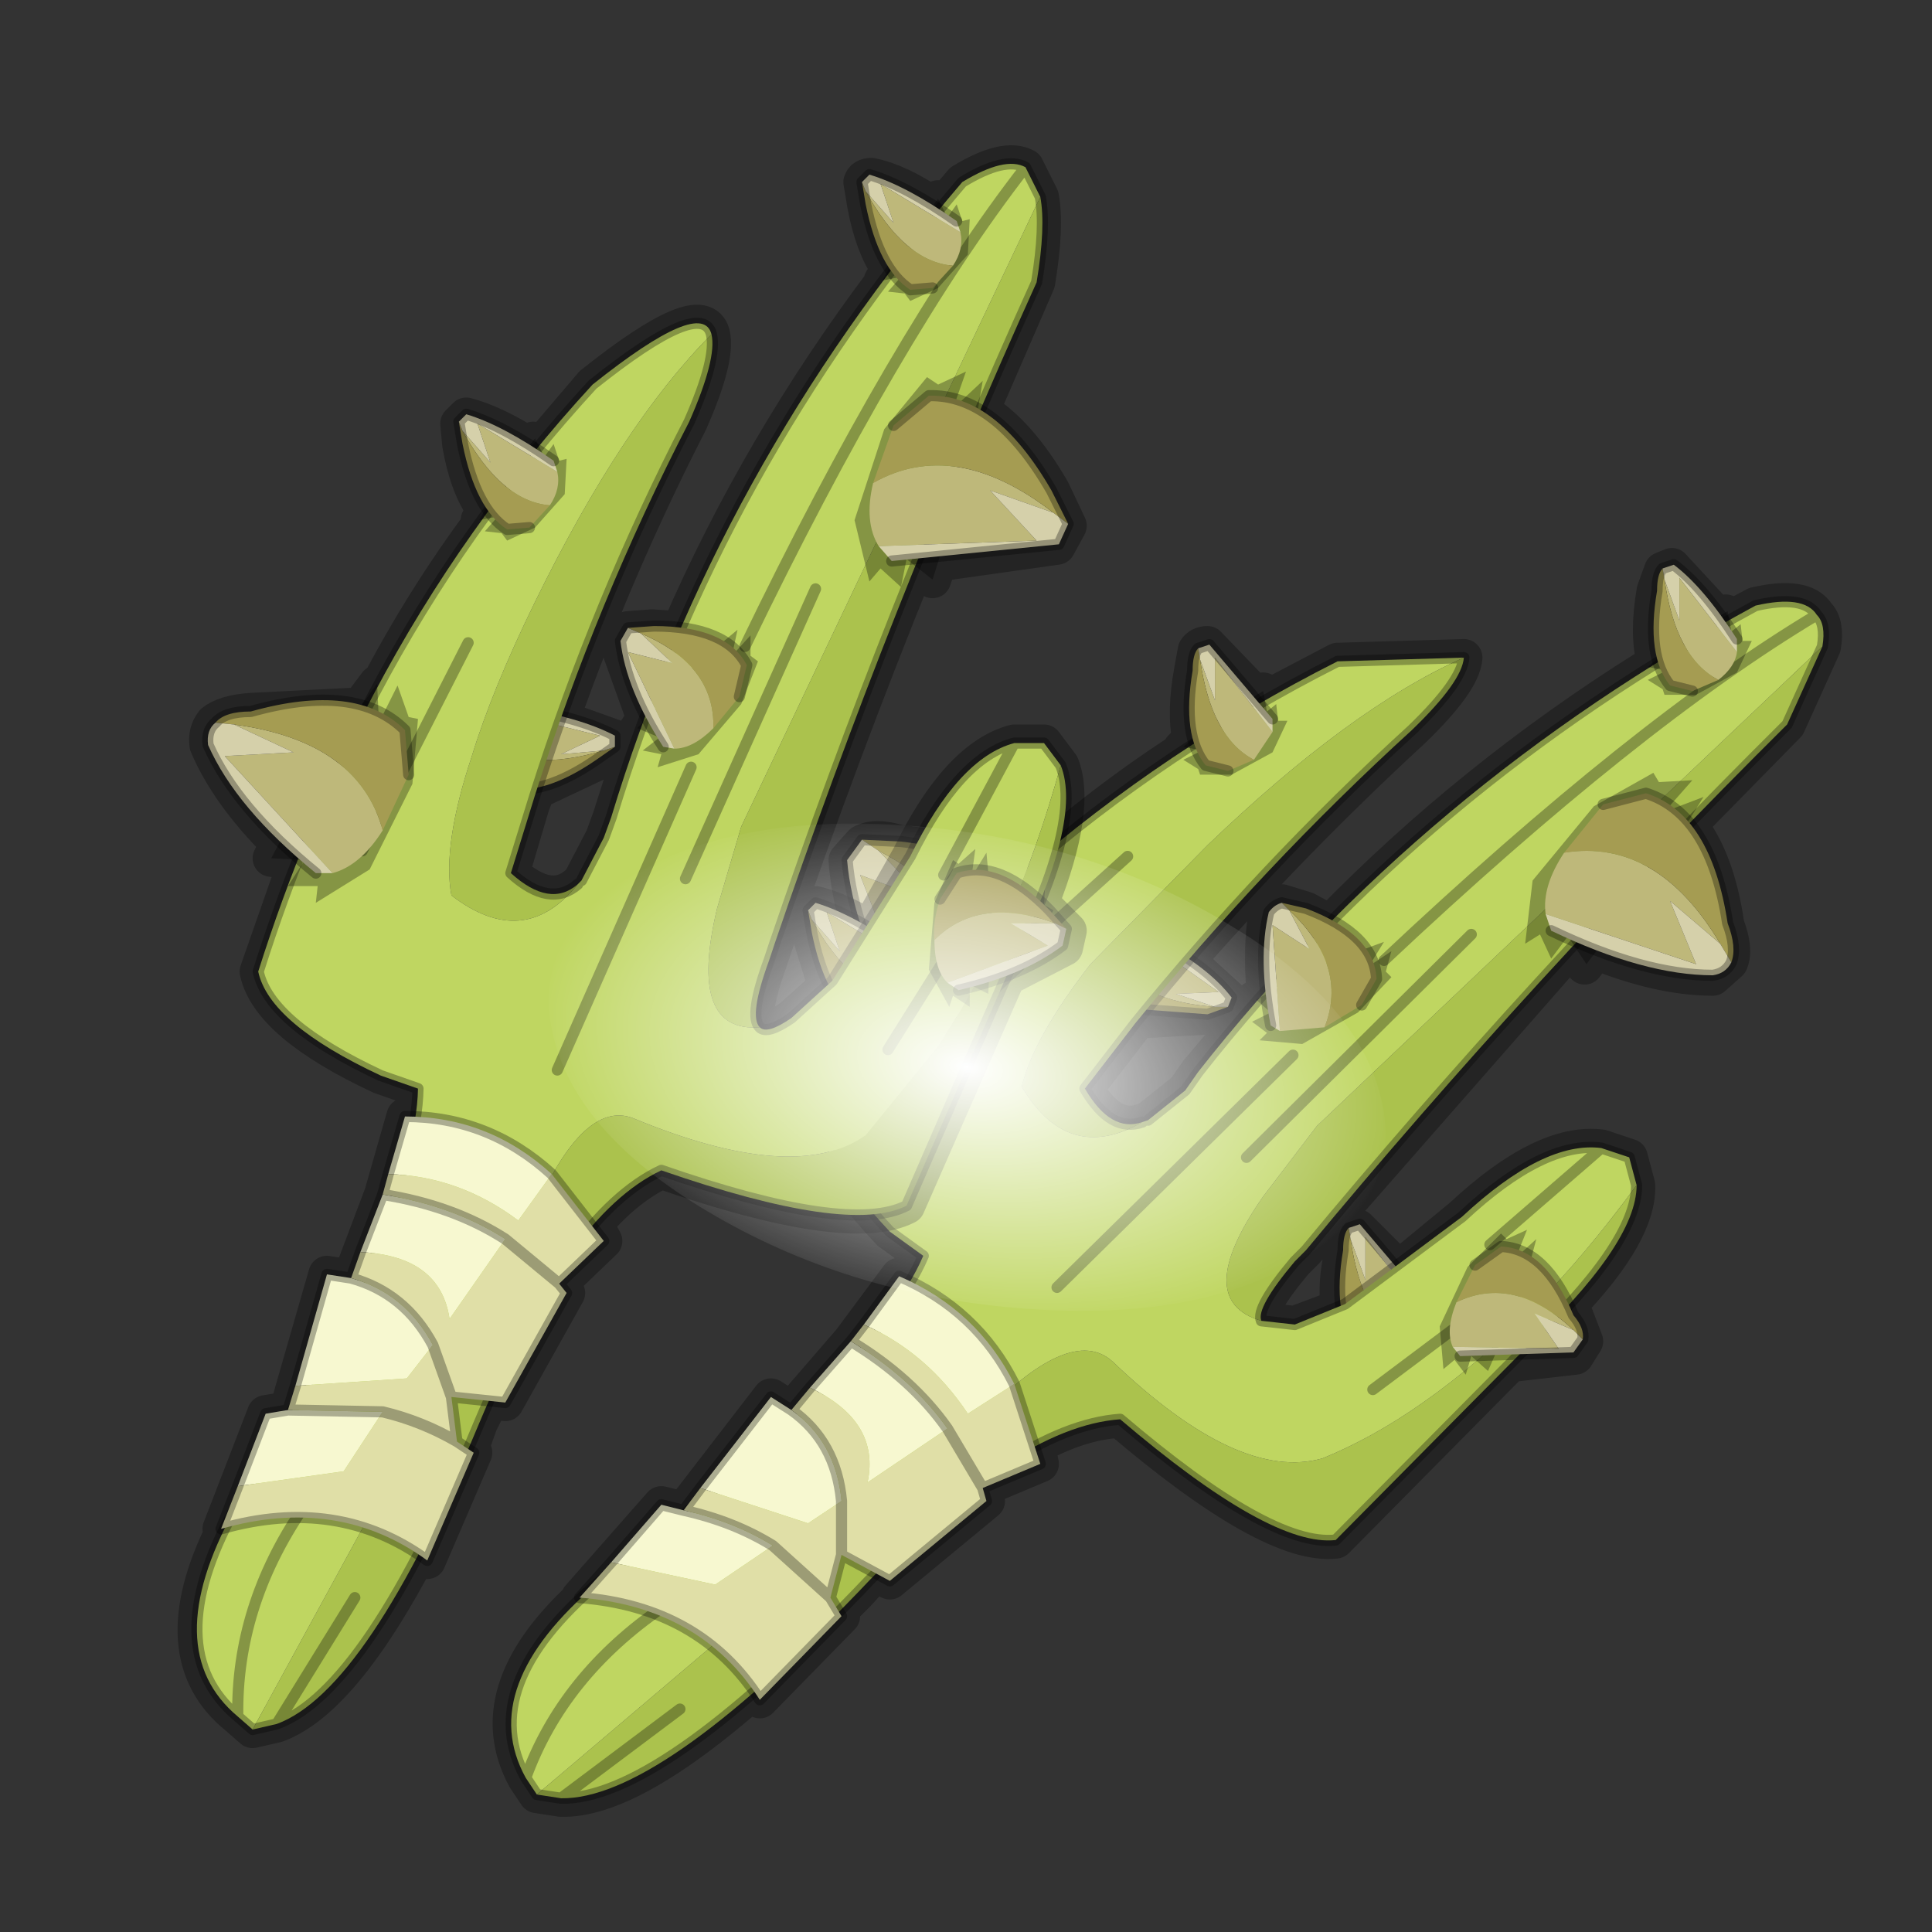 <?xml version="1.0" encoding="UTF-8" standalone="no"?>
<svg xmlns:xlink="http://www.w3.org/1999/xlink" height="520.0px" width="520.0px" xmlns="http://www.w3.org/2000/svg">
  <rect width="100%" height="100%" fill="#333333" stroke="none"/>
  <g transform="matrix(10.0, 0.0, 0.0, 10.0, 0.0, 0.0)">
    <use height="52.0" transform="matrix(1.0, 0.0, 0.0, 1.0, 0.0, 0.0)" width="52.0" xlink:href="#shape0"/>
    <use height="136.85" transform="matrix(0.15, 0.038, -0.036, 0.085, 17.372, 20.092)" width="148.25" xlink:href="#sprite0"/>
  </g>
  <defs>
    <g id="shape0" transform="matrix(1.0, 0.0, 0.0, 1.0, 0.0, 0.0)">
      <path d="M52.0 0.0 L52.0 52.0 0.0 52.0 0.0 0.0 52.0 0.0" fill="#795fa9" fill-opacity="0.0" fill-rule="evenodd" stroke="none"/>
      <path d="M44.75 15.35 L44.55 15.9 Q44.35 17.05 44.55 17.8 L44.3 18.0 Q39.6 20.95 35.8 24.85 L35.15 24.5 34.5 24.3 34.1 24.6 Q33.95 25.5 34.05 26.7 L33.95 26.85 33.75 26.9 33.85 26.95 32.25 28.85 31.9 29.35 30.9 30.15 30.75 30.2 Q29.9 30.5 29.2 29.3 L30.4 27.75 30.55 27.55 30.65 27.45 32.45 27.35 33.0 27.15 33.1 26.9 31.95 25.85 Q34.8 22.6 38.0 19.65 39.35 18.35 39.4 17.7 L36.0 17.8 34.0 18.85 34.0 18.6 33.8 18.7 32.5 17.35 Q32.3 17.35 32.2 17.5 L32.1 18.05 Q31.9 19.15 32.05 19.9 L31.8 20.15 31.9 20.15 Q29.65 21.6 27.65 23.4 L27.65 23.2 27.0 23.65 Q26.1 22.9 24.2 22.7 23.55 22.5 23.2 22.7 L22.8 23.15 Q22.9 24.6 23.65 26.3 L23.3 26.6 24.0 26.95 21.9 29.35 Q21.7 30.75 23.95 33.15 L24.85 33.8 24.45 34.5 24.2 34.35 22.9 36.1 21.3 37.95 20.75 37.6 18.4 40.65 17.8 40.5 15.6 43.0 15.65 43.0 Q12.9 45.55 14.15 47.85 L14.45 48.3 15.1 48.4 Q16.95 48.45 20.3 45.5 L20.45 45.75 22.65 43.5 22.6 43.35 23.1 42.85 23.55 42.35 23.95 42.55 26.55 40.4 26.45 40.05 28.0 39.4 27.9 38.9 Q29.1 38.25 30.15 38.2 34.2 41.65 35.95 41.45 L40.65 36.7 42.4 36.5 42.65 36.1 42.4 35.45 42.25 35.1 Q44.1 33.15 44.05 31.9 L43.85 31.15 43.1 30.9 Q41.55 30.7 39.35 32.75 L37.65 34.15 36.55 33.05 36.3 33.1 Q36.15 33.3 36.15 33.7 35.95 34.55 36.05 35.2 L34.85 35.65 33.95 35.55 Q33.8 35.2 34.85 33.95 L35.15 33.65 42.3 25.5 42.65 26.0 42.95 25.6 Q44.7 26.3 46.1 26.3 L46.55 25.9 Q46.7 25.55 46.45 24.9 46.2 23.15 45.45 22.2 L48.1 19.5 49.05 17.4 Q49.15 16.8 48.9 16.55 48.55 16.0 47.25 16.3 L46.5 16.7 46.45 16.5 46.25 16.6 45.0 15.25 44.75 15.35 Z" fill="none" stroke="#000000" stroke-linecap="round" stroke-linejoin="round" stroke-opacity="0.302" stroke-width="1.0"/>
      <path d="M31.25 25.4 L31.5 25.05 30.95 25.05 30.95 24.85 30.15 25.3 29.6 26.4 29.6 27.25 29.85 27.3 30.1 27.65 30.3 27.2 30.45 27.7 31.15 26.75 31.8 25.45 31.25 25.4" fill="#000000" fill-opacity="0.302" fill-rule="evenodd" stroke="none"/>
      <path d="M32.7 27.1 L31.65 26.75 32.8 26.7 30.75 25.25 Q30.3 25.35 30.0 25.8 30.65 26.95 32.7 27.1" fill="#beb87a" fill-rule="evenodd" stroke="none"/>
      <path d="M32.7 27.1 Q30.65 26.95 30.0 25.8 L29.7 26.55 29.85 27.1 32.5 27.3 33.05 27.1 32.7 27.1" fill="#a59c52" fill-rule="evenodd" stroke="none"/>
      <path d="M30.75 25.25 L32.8 26.7 31.65 26.75 32.7 27.1 33.05 27.1 33.15 26.85 Q32.5 26.0 31.05 25.25 L30.75 25.25" fill="#d5d0aa" fill-rule="evenodd" stroke="none"/>
      <path d="M31.05 25.25 Q32.5 26.0 33.15 26.85 L33.05 27.1 32.5 27.3 29.85 27.1 29.7 26.55" fill="none" stroke="#000000" stroke-linecap="round" stroke-linejoin="round" stroke-opacity="0.302" stroke-width="0.3"/>
      <path d="M38.15 34.75 L38.4 34.55 38.45 35.0 38.7 35.0 38.3 35.85 37.2 36.45 36.35 36.45 36.3 36.3 35.9 36.05 36.4 35.8 35.9 35.7 36.75 34.95 38.05 34.2 38.15 34.75" fill="#000000" fill-opacity="0.302" fill-rule="evenodd" stroke="none"/>
      <path d="M36.35 33.35 L36.75 34.45 36.75 33.3 38.3 35.3 37.8 36.05 Q36.65 35.45 36.35 33.35" fill="#beb87a" fill-rule="evenodd" stroke="none"/>
      <path d="M36.35 33.35 Q36.65 35.45 37.8 36.05 L37.1 36.35 36.5 36.2 Q35.85 35.4 36.15 33.65 36.15 33.2 36.3 33.05 L36.35 33.35" fill="#a59c52" fill-rule="evenodd" stroke="none"/>
      <path d="M38.3 35.3 L36.75 33.3 36.75 34.45 36.35 33.35 36.3 33.05 36.6 32.95 38.3 34.95 38.3 35.3" fill="#d5d0aa" fill-rule="evenodd" stroke="none"/>
      <path d="M38.3 34.95 L36.6 32.95 36.3 33.05 Q36.15 33.2 36.15 33.65 35.85 35.4 36.5 36.2 L37.1 36.35" fill="none" stroke="#000000" stroke-linecap="round" stroke-linejoin="round" stroke-opacity="0.302" stroke-width="0.3"/>
      <path d="M49.05 17.4 L48.1 19.5 Q41.2 26.35 35.15 33.65 L34.85 33.95 Q33.8 35.2 33.95 35.55 32.05 35.0 34.0 32.2 L35.45 30.3 49.05 17.4 M44.05 31.9 Q44.05 33.5 40.95 36.4 L35.95 41.45 Q34.2 41.65 30.15 38.2 27.3 38.4 23.1 42.85 17.7 48.45 15.1 48.4 L14.45 48.3 26.3 38.25 Q28.8 35.6 29.95 36.65 33.35 39.9 35.6 39.25 36.95 38.7 38.3 37.75 41.3 35.65 44.05 31.9 M39.4 17.7 Q39.35 18.35 38.0 19.65 34.0 23.3 30.55 27.55 L29.2 29.3 Q29.9 30.5 30.75 30.2 28.75 31.35 27.5 29.25 27.8 27.95 29.35 25.95 L32.5 22.75 Q36.35 19.05 39.4 17.7 M15.1 48.4 L18.3 46.0 15.1 48.4" fill="#abc24d" fill-rule="evenodd" stroke="none"/>
      <path d="M30.9 30.15 L31.9 29.35 32.25 28.85 Q38.3 21.15 47.25 16.3 48.55 16.0 48.9 16.55 49.15 16.8 49.05 17.4 L35.45 30.3 34.0 32.2 Q32.05 35.0 33.95 35.55 L34.85 35.65 36.2 35.1 39.35 32.75 Q41.55 30.7 43.1 30.9 L43.85 31.15 44.05 31.9 Q41.3 35.65 38.3 37.75 36.95 38.7 35.6 39.25 33.35 39.9 29.95 36.65 28.8 35.6 26.3 38.25 L14.45 48.3 14.15 47.85 Q12.8 45.4 16.1 42.6 23.55 36.85 24.85 33.8 L23.95 33.15 Q21.7 30.75 21.9 29.35 24.45 26.1 27.5 23.5 31.35 20.15 36.0 17.8 L39.4 17.7 Q36.35 19.05 32.5 22.75 L29.35 25.95 Q27.8 27.95 27.5 29.25 28.75 31.35 30.75 30.2 L30.9 30.15 M33.55 31.15 L39.6 25.15 33.55 31.15 M40.1 33.5 L43.1 30.9 40.1 33.5 M25.65 27.3 L30.35 23.05 25.65 27.3 M28.45 34.65 L34.8 28.4 28.45 34.65 M36.95 37.4 L40.15 35.0 36.95 37.4 M48.9 16.55 Q44.05 19.45 37.25 25.85 44.05 19.45 48.9 16.55 M14.15 47.85 Q15.15 45.1 17.85 43.25 15.15 45.1 14.15 47.85" fill="#bfd661" fill-rule="evenodd" stroke="none"/>
      <path d="M30.9 30.15 L31.9 29.35 32.25 28.85 Q38.3 21.15 47.25 16.3 48.55 16.0 48.9 16.55 49.15 16.8 49.05 17.4 L48.1 19.5 Q41.2 26.35 35.15 33.65 L34.85 33.95 Q33.8 35.2 33.95 35.55 L34.85 35.65 36.2 35.1 39.35 32.75 Q41.55 30.7 43.1 30.9 L43.85 31.15 44.05 31.9 Q44.05 33.5 40.95 36.4 L35.95 41.45 Q34.2 41.65 30.15 38.2 27.3 38.4 23.1 42.85 17.7 48.45 15.1 48.4 L14.45 48.3 14.15 47.85 Q12.8 45.4 16.1 42.6 23.55 36.85 24.85 33.8 L23.95 33.15 Q21.7 30.75 21.9 29.35 24.45 26.1 27.5 23.5 31.35 20.15 36.0 17.8 L39.4 17.7 Q39.35 18.35 38.0 19.65 34.0 23.3 30.55 27.55 L29.2 29.3 Q29.9 30.5 30.75 30.2 M43.1 30.9 L40.1 33.5 M39.6 25.15 L33.55 31.15 M30.35 23.05 L25.65 27.3 M40.15 35.0 L36.95 37.4 M34.8 28.4 L28.45 34.65 M18.3 46.0 L15.1 48.4 M17.85 43.25 Q15.15 45.1 14.15 47.85 M37.25 25.85 Q44.05 19.45 48.9 16.55" fill="none" stroke="#000000" stroke-linecap="round" stroke-linejoin="round" stroke-opacity="0.302" stroke-width="0.3"/>
      <path d="M34.2 27.25 L33.7 27.5 34.1 27.8 33.9 28.0 35.05 28.1 36.55 27.25 37.45 26.3 37.3 26.15 37.45 25.6 36.85 26.0 37.25 25.35 35.75 25.9 33.8 26.9 34.2 27.25" fill="#000000" fill-opacity="0.302" fill-rule="evenodd" stroke="none"/>
      <path d="M34.7 24.5 L35.25 25.55 34.25 24.9 34.45 27.75 35.65 27.65 Q36.3 26.0 34.7 24.5" fill="#beb87a" fill-rule="evenodd" stroke="none"/>
      <path d="M34.7 24.5 Q36.3 26.0 35.65 27.65 L36.65 27.05 37.05 26.35 Q37.0 25.15 35.15 24.45 L34.5 24.3 34.7 24.5" fill="#a59c52" fill-rule="evenodd" stroke="none"/>
      <path d="M34.45 27.75 L34.25 24.9 35.25 25.55 34.7 24.5 34.5 24.3 Q34.3 24.35 34.15 24.55 33.85 25.8 34.2 27.6 L34.45 27.75" fill="#d5d0aa" fill-rule="evenodd" stroke="none"/>
      <path d="M34.2 27.6 Q33.85 25.8 34.15 24.55 34.3 24.35 34.5 24.3 L35.15 24.45 Q37.0 25.15 37.05 26.35 L36.65 27.05" fill="none" stroke="#000000" stroke-linecap="round" stroke-linejoin="round" stroke-opacity="0.302" stroke-width="0.3"/>
      <path d="M24.1 27.0 L23.5 27.45 24.2 27.7 23.95 28.15 25.65 27.85 27.55 26.1 28.35 24.5 28.1 24.35 28.15 23.5 27.35 24.25 27.7 23.2 25.75 24.5 23.35 26.6 24.1 27.0" fill="#000000" fill-opacity="0.302" fill-rule="evenodd" stroke="none"/>
      <path d="M23.65 22.9 L24.9 24.2 23.15 23.55 24.7 27.55 Q25.45 27.65 26.4 27.0 26.6 24.45 23.65 22.9" fill="#beb87a" fill-rule="evenodd" stroke="none"/>
      <path d="M23.65 22.9 Q26.6 24.45 26.4 27.0 L27.55 25.8 27.85 24.65 Q27.2 23.0 24.25 22.65 L23.2 22.6 23.65 22.9" fill="#a59c52" fill-rule="evenodd" stroke="none"/>
      <path d="M24.7 27.55 L23.15 23.55 24.9 24.2 23.65 22.9 23.2 22.6 22.8 23.15 Q22.95 25.0 24.3 27.4 L24.7 27.55" fill="#d5d0aa" fill-rule="evenodd" stroke="none"/>
      <path d="M24.3 27.4 Q22.95 25.0 22.8 23.15 L23.2 22.6 24.25 22.65 Q27.2 23.0 27.85 24.65 L27.55 25.8" fill="none" stroke="#000000" stroke-linecap="round" stroke-linejoin="round" stroke-opacity="0.302" stroke-width="0.3"/>
      <path d="M41.75 25.8 L41.45 25.15 41.05 25.4 41.25 23.7 42.9 21.7 44.5 20.8 44.65 21.05 45.55 21.0 44.8 21.85 45.85 21.45 44.6 23.45 42.7 25.95 42.2 25.2 41.75 25.8" fill="#000000" fill-opacity="0.302" fill-rule="evenodd" stroke="none"/>
      <path d="M42.1 22.95 Q44.6 22.55 46.3 25.4 L44.95 24.25 45.65 25.95 41.6 24.6 Q41.5 23.85 42.1 22.95" fill="#beb87a" fill-rule="evenodd" stroke="none"/>
      <path d="M43.15 21.65 L44.3 21.35 Q46.05 21.9 46.5 24.85 46.75 25.5 46.6 25.9 L46.3 25.4 Q44.6 22.55 42.1 22.95 L43.15 21.65" fill="#a59c52" fill-rule="evenodd" stroke="none"/>
      <path d="M46.3 25.4 L46.6 25.9 Q46.45 26.2 46.1 26.25 44.25 26.25 41.75 25.05 L41.6 24.6 45.65 25.95 44.95 24.25 46.3 25.4" fill="#d5d0aa" fill-rule="evenodd" stroke="none"/>
      <path d="M46.6 25.9 Q46.75 25.5 46.5 24.85 46.05 21.9 44.3 21.35 L43.15 21.65 M46.6 25.9 Q46.45 26.2 46.1 26.25 44.25 26.25 41.75 25.05" fill="none" stroke="#000000" stroke-linecap="round" stroke-linejoin="round" stroke-opacity="0.302" stroke-width="0.3"/>
      <path d="M39.45 37.0 L39.15 36.6 38.85 36.85 38.75 35.7 39.5 34.1 40.4 33.2 40.55 33.35 41.1 33.1 40.8 33.85 41.35 33.35 40.95 34.85 40.05 36.9 39.6 36.5 39.45 37.0" fill="#000000" fill-opacity="0.302" fill-rule="evenodd" stroke="none"/>
      <path d="M39.2 35.05 Q40.75 34.3 42.35 35.8 L41.3 35.35 41.95 36.3 39.1 36.25 Q38.9 35.8 39.2 35.05" fill="#beb87a" fill-rule="evenodd" stroke="none"/>
      <path d="M39.7 34.05 L40.4 33.55 Q41.6 33.6 42.35 35.4 42.65 35.75 42.6 36.05 L42.35 35.8 Q40.75 34.3 39.2 35.05 L39.7 34.05" fill="#a59c52" fill-rule="evenodd" stroke="none"/>
      <path d="M42.35 35.8 L42.6 36.05 42.35 36.4 39.3 36.5 39.1 36.25 41.95 36.3 41.3 35.35 42.35 35.8" fill="#d5d0aa" fill-rule="evenodd" stroke="none"/>
      <path d="M42.6 36.05 Q42.65 35.75 42.35 35.4 41.6 33.6 40.4 33.55 L39.7 34.05 M42.6 36.05 L42.35 36.4 39.3 36.5" fill="none" stroke="#000000" stroke-linecap="round" stroke-linejoin="round" stroke-opacity="0.302" stroke-width="0.3"/>
      <path d="M34.35 18.95 L34.4 19.4 34.65 19.4 34.25 20.25 33.15 20.85 32.3 20.85 32.25 20.7 31.85 20.45 32.35 20.2 31.85 20.1 32.7 19.35 34.0 18.6 34.1 19.15 34.35 18.95" fill="#000000" fill-opacity="0.302" fill-rule="evenodd" stroke="none"/>
      <path d="M33.75 20.45 Q32.6 19.85 32.3 17.75 L32.7 18.85 32.7 17.7 34.25 19.7 33.75 20.45" fill="#beb87a" fill-rule="evenodd" stroke="none"/>
      <path d="M33.05 20.75 L32.45 20.6 Q31.8 19.8 32.1 18.05 32.1 17.6 32.25 17.45 L32.3 17.75 Q32.6 19.85 33.75 20.45 L33.05 20.75" fill="#a59c52" fill-rule="evenodd" stroke="none"/>
      <path d="M32.3 17.75 L32.25 17.45 32.55 17.35 34.25 19.35 34.25 19.7 32.7 17.7 32.7 18.85 32.3 17.75" fill="#d5d0aa" fill-rule="evenodd" stroke="none"/>
      <path d="M32.25 17.45 Q32.1 17.6 32.1 18.05 31.8 19.8 32.45 20.6 L33.05 20.75 M32.25 17.45 L32.55 17.35 34.25 19.35" fill="none" stroke="#000000" stroke-linecap="round" stroke-linejoin="round" stroke-opacity="0.302" stroke-width="0.3"/>
      <path d="M46.85 16.8 L46.9 17.25 47.15 17.25 46.75 18.1 45.65 18.7 44.8 18.7 44.75 18.55 44.35 18.3 44.85 18.05 44.35 17.95 45.2 17.2 46.5 16.45 46.6 17.0 46.85 16.8" fill="#000000" fill-opacity="0.302" fill-rule="evenodd" stroke="none"/>
      <path d="M46.25 18.3 Q45.1 17.7 44.8 15.6 L45.2 16.7 45.2 15.55 46.75 17.55 Q46.7 17.95 46.25 18.3" fill="#beb87a" fill-rule="evenodd" stroke="none"/>
      <path d="M45.55 18.6 L44.95 18.45 Q44.3 17.65 44.6 15.9 44.6 15.45 44.75 15.3 L44.8 15.6 Q45.1 17.7 46.25 18.3 L45.55 18.6" fill="#a59c52" fill-rule="evenodd" stroke="none"/>
      <path d="M44.8 15.6 L44.75 15.3 45.05 15.2 Q45.85 15.8 46.75 17.2 L46.75 17.55 45.2 15.55 45.2 16.7 44.8 15.6" fill="#d5d0aa" fill-rule="evenodd" stroke="none"/>
      <path d="M44.75 15.3 Q44.6 15.45 44.6 15.9 44.3 17.65 44.95 18.45 L45.55 18.6 M44.75 15.3 L45.05 15.2 Q45.85 15.8 46.75 17.2" fill="none" stroke="#000000" stroke-linecap="round" stroke-linejoin="round" stroke-opacity="0.302" stroke-width="0.3"/>
      <path d="M27.3 37.25 L26.05 38.05 Q24.95 36.4 23.25 35.65 L24.2 34.35 Q26.3 35.25 27.3 37.25 M22.9 36.1 Q24.55 37.1 25.5 38.45 L23.35 39.9 Q23.7 38.25 21.8 37.35 L22.9 36.1 M18.85 40.05 L20.75 37.6 21.3 37.95 Q22.5 38.8 22.65 40.4 L21.75 41.0 18.85 40.05 M16.45 42.05 L17.8 40.5 18.4 40.65 Q19.75 40.95 20.8 41.6 L19.25 42.65 16.45 42.05" fill="#f7f8d0" fill-rule="evenodd" stroke="none"/>
      <path d="M23.25 35.65 Q24.95 36.4 26.05 38.05 L27.3 37.25 28.0 39.4 26.45 40.05 25.5 38.45 26.45 40.05 26.55 40.4 23.95 42.55 22.65 41.85 22.65 40.4 22.65 41.85 22.35 43.0 22.65 43.5 20.45 45.75 Q18.85 43.25 15.6 43.0 L16.45 42.05 19.25 42.65 20.8 41.6 Q19.75 40.95 18.4 40.65 L18.85 40.05 21.75 41.0 22.65 40.4 Q22.5 38.8 21.3 37.95 L21.8 37.35 Q23.7 38.25 23.35 39.9 L25.5 38.45 Q24.55 37.1 22.9 36.1 L23.25 35.65 M20.8 41.6 L22.35 43.0 20.8 41.6" fill="#e0dfa7" fill-rule="evenodd" stroke="none"/>
      <path d="M27.3 37.25 Q26.3 35.25 24.2 34.35 L23.25 35.65 22.9 36.1 Q24.55 37.1 25.5 38.45 L26.45 40.05 28.0 39.4 27.3 37.25 M21.3 37.95 L21.8 37.35 22.9 36.1 M18.85 40.05 L20.75 37.6 21.3 37.95 Q22.5 38.8 22.65 40.4 L22.65 41.85 23.95 42.55 26.55 40.4 26.45 40.05 M18.4 40.65 L17.8 40.5 16.45 42.05 15.6 43.0 Q18.85 43.25 20.45 45.75 L22.65 43.5 22.35 43.0 20.8 41.6 Q19.75 40.95 18.4 40.65 L18.85 40.05 M22.65 41.85 L22.35 43.0" fill="none" stroke="#000000" stroke-linecap="round" stroke-linejoin="round" stroke-opacity="0.302" stroke-width="0.3"/>
      <path d="M23.2 4.9 L23.3 5.5 Q23.5 6.6 23.95 7.25 L23.75 7.55 23.8 7.55 Q20.45 12.0 18.3 16.95 L17.55 16.9 16.9 16.95 Q16.7 17.05 16.65 17.35 L17.35 19.3 17.25 19.5 17.15 19.65 17.2 19.65 16.45 22.0 16.25 22.55 15.65 23.7 15.55 23.8 Q14.8 24.45 13.75 23.5 L14.3 21.65 14.4 21.4 14.4 21.3 16.1 20.5 16.55 20.15 16.5 19.85 15.1 19.35 Q16.55 15.25 18.55 11.35 19.3 9.65 19.15 9.0 18.9 8.0 15.95 10.35 L14.5 12.05 14.35 11.85 14.25 12.0 Q13.3 11.4 12.55 11.2 L12.35 11.4 12.4 11.95 Q12.6 13.1 13.05 13.7 L12.9 14.0 13.0 14.0 Q11.4 16.15 10.15 18.55 L10.15 18.4 9.7 19.0 6.75 19.15 Q6.05 19.2 5.75 19.45 5.55 19.7 5.6 20.05 6.15 21.35 7.5 22.7 L7.3 23.1 8.0 23.15 6.95 26.15 Q7.25 27.55 10.25 28.95 L11.25 29.3 11.2 30.05 10.9 30.05 10.3 32.15 9.45 34.4 8.8 34.3 7.75 37.95 7.15 38.05 5.95 41.15 6.05 41.15 Q4.35 44.55 6.4 46.2 L6.8 46.55 7.45 46.4 Q9.2 45.75 11.25 41.85 L11.5 42.0 12.75 39.1 12.65 39.0 12.9 38.3 13.2 37.7 13.6 37.75 15.25 34.8 15.05 34.55 16.25 33.4 16.0 32.95 Q16.85 31.95 17.8 31.5 22.85 33.25 24.4 32.45 L27.1 26.3 28.65 25.5 28.75 25.05 28.25 24.55 28.0 24.3 Q29.0 21.75 28.55 20.6 L28.1 20.0 27.3 20.0 Q25.8 20.4 24.5 23.05 L23.4 25.0 Q22.6 24.5 21.95 24.35 L21.75 24.55 21.8 25.1 22.25 26.55 21.3 27.4 Q20.65 27.85 20.45 27.65 20.15 27.35 20.7 25.85 L20.85 25.4 Q22.6 20.3 24.65 15.25 L25.1 15.6 25.25 15.15 28.45 14.7 28.75 14.15 28.3 13.2 Q27.4 11.65 26.4 11.05 L27.9 7.6 Q28.15 6.1 28.0 5.3 L27.6 4.5 Q27.05 4.2 25.9 4.9 L25.35 5.55 25.25 5.35 25.15 5.55 Q24.2 4.9 23.45 4.75 23.25 4.75 23.2 4.9 Z" fill="none" stroke="#000000" stroke-linecap="round" stroke-linejoin="round" stroke-opacity="0.302" stroke-width="1.0"/>
      <path d="M14.3 18.75 L13.9 18.95 13.75 18.7 13.15 19.45 13.05 20.7 13.4 21.5 13.6 21.4 13.95 21.65 14.0 21.1 14.3 21.55 14.6 20.5 14.75 19.0 14.25 19.1 14.3 18.75" fill="#000000" fill-opacity="0.302" fill-rule="evenodd" stroke="none"/>
      <path d="M13.25 20.0 Q14.2 20.8 16.25 20.2 L15.1 20.3 16.15 19.8 13.7 19.2 Q13.3 19.45 13.25 20.0" fill="#beb87a" fill-rule="evenodd" stroke="none"/>
      <path d="M13.2 20.75 L13.55 21.2 Q14.6 21.45 16.05 20.45 L16.55 20.1 16.25 20.2 Q14.2 20.8 13.25 20.0 13.15 20.35 13.2 20.75" fill="#a59c52" fill-rule="evenodd" stroke="none"/>
      <path d="M16.25 20.2 L16.55 20.1 16.55 19.8 Q15.6 19.3 13.95 19.05 L13.7 19.2 16.15 19.8 15.1 20.3 16.25 20.2" fill="#d5d0aa" fill-rule="evenodd" stroke="none"/>
      <path d="M16.55 20.1 L16.05 20.45 Q14.6 21.45 13.55 21.2 L13.2 20.75 M16.55 20.1 L16.55 19.8 Q15.6 19.3 13.95 19.05" fill="none" stroke="#000000" stroke-linecap="round" stroke-linejoin="round" stroke-opacity="0.302" stroke-width="0.3"/>
      <path d="M24.3 25.1 L24.45 25.55 24.65 25.5 24.6 26.45 23.8 27.35 23.05 27.7 22.9 27.5 22.45 27.45 22.8 27.05 22.3 27.15 22.85 26.15 23.8 24.95 24.05 25.45 24.3 25.1" fill="#000000" fill-opacity="0.302" fill-rule="evenodd" stroke="none"/>
      <path d="M24.2 26.75 Q22.9 26.65 21.85 24.75 L22.6 25.6 22.25 24.55 24.4 25.85 Q24.5 26.3 24.2 26.75" fill="#beb87a" fill-rule="evenodd" stroke="none"/>
      <path d="M23.65 27.35 L23.05 27.4 Q22.2 26.85 21.85 25.1 L21.75 24.5 21.85 24.75 Q22.9 26.65 24.2 26.75 L23.65 27.35" fill="#a59c52" fill-rule="evenodd" stroke="none"/>
      <path d="M21.85 24.75 L21.75 24.5 21.95 24.3 Q22.95 24.6 24.3 25.55 L24.4 25.85 22.25 24.55 22.6 25.6 21.85 24.75" fill="#d5d0aa" fill-rule="evenodd" stroke="none"/>
      <path d="M21.75 24.5 L21.85 25.1 Q22.2 26.85 23.05 27.4 L23.65 27.35 M21.75 24.5 L21.95 24.3 Q22.95 24.6 24.3 25.55" fill="none" stroke="#000000" stroke-linecap="round" stroke-linejoin="round" stroke-opacity="0.302" stroke-width="0.3"/>
      <path d="M28.0 5.3 Q28.15 6.1 27.9 7.6 23.9 16.45 20.85 25.4 L20.7 25.85 Q20.15 27.35 20.45 27.65 18.5 27.8 19.3 24.45 L19.95 22.25 28.0 5.3 M28.55 20.6 Q29.15 22.1 27.25 25.9 L24.4 32.45 Q22.85 33.25 17.8 31.5 15.25 32.7 12.9 38.3 9.9 45.5 7.45 46.4 L6.8 46.55 14.25 32.9 Q15.65 29.55 17.05 30.1 21.4 31.9 23.3 30.55 L25.25 28.15 Q27.3 25.1 28.55 20.6 M19.15 9.0 Q19.3 9.65 18.55 11.35 16.05 16.2 14.4 21.4 L13.75 23.5 Q14.8 24.45 15.55 23.8 14.1 25.6 12.15 24.1 11.9 22.75 12.7 20.35 13.25 18.55 14.4 16.2 16.75 11.4 19.15 9.0 M7.45 46.4 L9.55 43.0 7.45 46.4" fill="#abc24d" fill-rule="evenodd" stroke="none"/>
      <path d="M20.45 27.65 Q20.65 27.85 21.3 27.4 L22.4 26.4 24.5 23.05 Q25.8 20.4 27.3 20.0 L28.1 20.0 28.55 20.6 Q27.3 25.1 25.25 28.15 L23.3 30.55 Q21.4 31.9 17.05 30.1 15.65 29.55 14.25 32.9 L6.8 46.55 6.4 46.2 Q4.25 44.4 6.3 40.65 11.2 32.55 11.25 29.3 L10.25 28.95 Q7.25 27.55 6.95 26.15 8.2 22.2 10.05 18.7 12.45 14.15 15.95 10.35 18.9 8.0 19.15 9.0 16.75 11.4 14.4 16.2 13.25 18.55 12.7 20.35 11.9 22.75 12.15 24.1 14.1 25.6 15.55 23.8 L15.65 23.7 16.25 22.55 16.45 22.0 Q19.3 12.6 25.9 4.9 27.05 4.2 27.6 4.5 L28.0 5.3 19.95 22.25 19.3 24.45 Q18.5 27.8 20.45 27.65 M25.4 23.55 L27.3 20.0 25.4 23.55 M18.45 23.65 L21.95 15.85 18.45 23.65 M9.75 22.9 L12.6 17.3 9.75 22.9 M15.0 28.8 L18.6 20.65 15.0 28.8 M23.9 28.25 L26.0 24.9 23.9 28.25 M27.6 4.5 Q24.1 9.0 20.05 17.4 24.1 9.0 27.6 4.5 M6.4 46.2 Q6.35 43.25 8.15 40.6 6.35 43.25 6.4 46.2" fill="#bfd661" fill-rule="evenodd" stroke="none"/>
      <path d="M28.0 5.3 Q28.15 6.1 27.9 7.6 23.9 16.45 20.85 25.4 L20.7 25.85 Q20.15 27.35 20.45 27.65 20.65 27.85 21.3 27.4 L22.4 26.4 24.5 23.05 Q25.8 20.4 27.3 20.0 L28.1 20.0 28.55 20.6 Q29.15 22.1 27.25 25.9 L24.4 32.45 Q22.85 33.25 17.8 31.5 15.25 32.7 12.9 38.3 9.9 45.5 7.45 46.4 L6.8 46.55 6.4 46.2 Q4.25 44.4 6.3 40.65 11.2 32.55 11.25 29.3 L10.25 28.95 Q7.25 27.55 6.95 26.15 8.2 22.2 10.05 18.7 12.45 14.15 15.95 10.35 18.9 8.0 19.15 9.0 19.3 9.65 18.55 11.35 16.05 16.2 14.4 21.4 L13.75 23.5 Q14.8 24.45 15.55 23.8 M15.65 23.7 L16.25 22.55 16.45 22.0 Q19.3 12.6 25.9 4.9 27.05 4.2 27.6 4.5 L28.0 5.3 M21.95 15.85 L18.45 23.65 M27.3 20.0 L25.4 23.55 M12.6 17.3 L9.75 22.9 M26.0 24.9 L23.9 28.25 M18.6 20.65 L15.0 28.8 M9.55 43.0 L7.45 46.4 M8.15 40.6 Q6.35 43.25 6.4 46.2 M20.05 17.4 Q24.1 9.0 27.6 4.5" fill="none" stroke="#000000" stroke-linecap="round" stroke-linejoin="round" stroke-opacity="0.302" stroke-width="0.3"/>
      <path d="M17.3 20.2 L17.8 20.3 17.7 20.65 18.8 20.3 19.95 18.95 20.4 17.8 20.2 17.65 20.2 17.1 19.7 17.65 19.85 16.95 18.65 17.95 17.15 19.6 17.75 19.85 17.3 20.2" fill="#000000" fill-opacity="0.302" fill-rule="evenodd" stroke="none"/>
      <path d="M19.2 19.6 Q19.25 17.9 17.25 17.05 L18.1 17.85 16.9 17.55 18.15 20.15 Q18.65 20.15 19.2 19.6" fill="#beb87a" fill-rule="evenodd" stroke="none"/>
      <path d="M19.9 18.75 L20.1 17.9 Q19.55 16.85 17.6 16.85 L16.9 16.9 17.25 17.05 Q19.25 17.9 19.2 19.6 L19.9 18.75" fill="#a59c52" fill-rule="evenodd" stroke="none"/>
      <path d="M17.25 17.05 L16.9 16.9 16.7 17.25 Q16.85 18.55 17.85 20.1 L18.15 20.15 16.9 17.55 18.1 17.85 17.25 17.05" fill="#d5d0aa" fill-rule="evenodd" stroke="none"/>
      <path d="M16.9 16.9 L17.6 16.85 Q19.55 16.85 20.1 17.9 L19.9 18.75 M16.9 16.9 L16.7 17.25 Q16.85 18.55 17.85 20.1" fill="none" stroke="#000000" stroke-linecap="round" stroke-linejoin="round" stroke-opacity="0.302" stroke-width="0.3"/>
      <path d="M7.75 23.85 L8.55 23.85 8.5 24.3 9.95 23.4 11.1 21.1 11.25 19.35 11.0 19.3 10.7 18.45 10.2 19.45 10.15 18.4 8.8 20.25 7.3 23.1 8.2 23.15 7.75 23.85" fill="#000000" fill-opacity="0.302" fill-rule="evenodd" stroke="none"/>
      <path d="M10.3 22.35 Q9.65 19.95 6.3 19.5 L7.9 20.25 6.05 20.35 8.95 23.5 Q9.7 23.3 10.3 22.35" fill="#beb87a" fill-rule="evenodd" stroke="none"/>
      <path d="M11.0 20.85 L10.9 19.65 Q9.6 18.35 6.75 19.15 6.05 19.15 5.8 19.45 L6.3 19.5 Q9.65 19.95 10.3 22.35 L11.0 20.85" fill="#a59c52" fill-rule="evenodd" stroke="none"/>
      <path d="M6.3 19.5 L5.8 19.45 Q5.55 19.65 5.6 20.05 6.35 21.75 8.5 23.5 L8.95 23.5 6.05 20.35 7.9 20.25 6.3 19.5" fill="#d5d0aa" fill-rule="evenodd" stroke="none"/>
      <path d="M5.8 19.45 Q6.05 19.15 6.75 19.15 9.6 18.35 10.9 19.65 L11.0 20.85 M5.8 19.45 Q5.55 19.65 5.6 20.05 6.35 21.75 8.5 23.5" fill="none" stroke="#000000" stroke-linecap="round" stroke-linejoin="round" stroke-opacity="0.302" stroke-width="0.3"/>
      <path d="M24.4 15.05 L24.25 15.8 23.7 15.3 23.4 15.65 23.0 14.0 23.8 11.55 24.95 10.15 25.25 10.35 26.0 10.0 25.65 11.0 26.45 10.25 26.05 12.6 25.1 15.6 24.4 15.05" fill="#000000" fill-opacity="0.302" fill-rule="evenodd" stroke="none"/>
      <path d="M28.35 13.8 L26.65 13.2 27.9 14.55 23.65 14.7 Q23.25 14.05 23.5 13.0 25.7 11.75 28.35 13.8" fill="#beb87a" fill-rule="evenodd" stroke="none"/>
      <path d="M28.35 13.8 Q25.7 11.75 23.5 13.0 L24.05 11.45 25.0 10.65 Q26.8 10.6 28.3 13.2 L28.75 14.1 28.35 13.8" fill="#a59c52" fill-rule="evenodd" stroke="none"/>
      <path d="M23.65 14.7 L27.9 14.55 26.65 13.2 28.35 13.8 28.75 14.1 28.5 14.65 24.0 15.1 23.65 14.7" fill="#d5d0aa" fill-rule="evenodd" stroke="none"/>
      <path d="M24.0 15.1 L28.5 14.65 28.75 14.1 28.3 13.2 Q26.8 10.6 25.0 10.65 L24.05 11.45" fill="none" stroke="#000000" stroke-linecap="round" stroke-linejoin="round" stroke-opacity="0.302" stroke-width="0.3"/>
      <path d="M26.1 26.5 L26.1 27.1 25.65 26.8 25.55 27.1 25.0 26.1 25.15 24.3 25.65 23.15 25.8 23.25 26.25 22.85 26.15 23.6 26.55 22.95 26.7 24.55 26.6 26.75 26.1 26.5" fill="#000000" fill-opacity="0.302" fill-rule="evenodd" stroke="none"/>
      <path d="M28.4 24.85 L27.2 24.85 28.2 25.45 25.5 26.45 Q25.15 26.1 25.15 25.3 26.35 24.1 28.4 24.85" fill="#beb87a" fill-rule="evenodd" stroke="none"/>
      <path d="M28.4 24.85 Q26.35 24.1 25.15 25.3 25.1 24.8 25.3 24.2 L25.75 23.5 Q26.9 23.1 28.25 24.5 L28.7 25.0 28.4 24.85" fill="#a59c52" fill-rule="evenodd" stroke="none"/>
      <path d="M25.5 26.45 L28.2 25.45 27.2 24.85 28.4 24.85 28.7 25.0 28.6 25.45 Q27.55 26.25 25.8 26.65 L25.5 26.45" fill="#d5d0aa" fill-rule="evenodd" stroke="none"/>
      <path d="M25.8 26.65 Q27.55 26.25 28.6 25.45 L28.7 25.0 28.25 24.5 Q26.9 23.1 25.75 23.5 L25.3 24.2" fill="none" stroke="#000000" stroke-linecap="round" stroke-linejoin="round" stroke-opacity="0.302" stroke-width="0.3"/>
      <path d="M14.65 12.3 L14.9 11.95 15.05 12.4 15.25 12.35 15.2 13.3 14.4 14.2 13.65 14.55 13.5 14.35 13.05 14.3 13.4 13.9 12.9 14.0 13.45 13.0 14.4 11.8 14.65 12.3" fill="#000000" fill-opacity="0.302" fill-rule="evenodd" stroke="none"/>
      <path d="M12.45 11.6 L13.2 12.45 12.85 11.4 15.0 12.7 Q15.1 13.15 14.8 13.6 13.5 13.5 12.45 11.6" fill="#beb87a" fill-rule="evenodd" stroke="none"/>
      <path d="M12.45 11.6 Q13.5 13.5 14.8 13.6 L14.25 14.2 13.65 14.25 Q12.8 13.7 12.45 11.95 L12.35 11.35 12.45 11.6" fill="#a59c52" fill-rule="evenodd" stroke="none"/>
      <path d="M15.0 12.7 L12.85 11.4 13.2 12.45 12.45 11.6 12.35 11.35 12.55 11.15 Q13.55 11.45 14.9 12.4 L15.0 12.7" fill="#d5d0aa" fill-rule="evenodd" stroke="none"/>
      <path d="M14.9 12.4 Q13.55 11.45 12.55 11.15 L12.35 11.35 12.45 11.95 Q12.8 13.7 13.65 14.25 L14.25 14.2" fill="none" stroke="#000000" stroke-linecap="round" stroke-linejoin="round" stroke-opacity="0.302" stroke-width="0.3"/>
      <path d="M25.5 5.85 L25.75 5.5 25.9 5.95 26.1 5.9 26.05 6.85 25.25 7.75 24.5 8.1 24.35 7.9 23.9 7.85 24.25 7.45 23.75 7.55 24.3 6.55 25.25 5.35 25.5 5.85" fill="#000000" fill-opacity="0.302" fill-rule="evenodd" stroke="none"/>
      <path d="M23.3 5.15 L24.05 6.0 23.7 4.95 25.85 6.25 Q25.95 6.7 25.65 7.15 24.35 7.05 23.3 5.15" fill="#beb87a" fill-rule="evenodd" stroke="none"/>
      <path d="M23.3 5.15 Q24.35 7.05 25.65 7.15 L25.1 7.75 24.5 7.8 Q23.65 7.25 23.3 5.5 L23.2 4.9 23.3 5.15" fill="#a59c52" fill-rule="evenodd" stroke="none"/>
      <path d="M25.85 6.25 L23.7 4.95 24.05 6.0 23.3 5.15 23.2 4.9 23.4 4.7 Q24.4 5.0 25.75 5.95 L25.85 6.25" fill="#d5d0aa" fill-rule="evenodd" stroke="none"/>
      <path d="M25.75 5.95 Q24.4 5.0 23.4 4.7 L23.2 4.9 23.3 5.5 Q23.65 7.25 24.5 7.8 L25.1 7.75" fill="none" stroke="#000000" stroke-linecap="round" stroke-linejoin="round" stroke-opacity="0.302" stroke-width="0.3"/>
      <path d="M14.85 31.6 L13.95 32.85 Q12.35 31.65 10.45 31.6 L10.9 30.05 Q13.15 30.05 14.85 31.6 M10.3 32.15 Q12.2 32.45 13.6 33.35 L12.1 35.5 Q11.85 33.8 9.7 33.7 L10.3 32.15 M7.95 37.3 L8.8 34.3 9.45 34.4 Q10.9 34.8 11.65 36.2 L10.95 37.1 7.95 37.3 M6.4 40.0 L7.15 38.05 7.75 37.95 10.3 38.0 9.25 39.6 6.4 40.0" fill="#f7f8d0" fill-rule="evenodd" stroke="none"/>
      <path d="M10.45 31.6 Q12.35 31.65 13.95 32.85 L14.85 31.6 16.25 33.4 15.05 34.55 13.6 33.35 15.05 34.55 15.25 34.8 13.6 37.75 12.15 37.6 11.65 36.2 12.15 37.6 12.3 38.8 12.75 39.1 11.5 42.0 Q9.1 40.25 5.95 41.15 L6.4 40.0 9.25 39.6 10.3 38.0 7.75 37.95 7.95 37.3 10.95 37.1 11.65 36.2 Q10.9 34.8 9.45 34.4 L9.7 33.7 Q11.85 33.8 12.1 35.5 L13.6 33.35 Q12.2 32.45 10.3 32.15 L10.45 31.6 M10.3 38.0 Q11.35 38.25 12.3 38.8 11.35 38.25 10.3 38.0" fill="#e0dfa7" fill-rule="evenodd" stroke="none"/>
      <path d="M14.85 31.6 Q13.15 30.05 10.9 30.05 L10.45 31.6 10.3 32.15 Q12.2 32.45 13.6 33.35 L15.05 34.55 16.25 33.4 14.85 31.6 M9.45 34.4 L9.7 33.7 10.3 32.15 M7.95 37.3 L8.8 34.3 9.45 34.4 Q10.9 34.8 11.65 36.2 L12.15 37.6 13.6 37.75 15.25 34.8 15.05 34.55 M7.75 37.95 L7.15 38.05 6.4 40.0 5.95 41.15 Q9.1 40.25 11.5 42.0 L12.75 39.1 12.3 38.8 Q11.35 38.25 10.3 38.0 L7.75 37.95 7.95 37.3 M12.15 37.6 L12.3 38.8" fill="none" stroke="#000000" stroke-linecap="round" stroke-linejoin="round" stroke-opacity="0.302" stroke-width="0.3"/>
    </g>
    <g id="sprite0" transform="matrix(1.0, 0.0, 0.0, 1.0, 73.5, 65.0)">
      <use height="136.85" transform="matrix(1.0, 0.0, 0.0, 1.0, -73.5, -65.0)" width="148.25" xlink:href="#shape1"/>
    </g>
    <g id="shape1" transform="matrix(1.0, 0.0, 0.0, 1.0, 73.5, 65.0)">
      <path d="M36.65 -54.65 Q60.05 -42.0 69.75 -17.95 80.55 8.9 68.0 34.1 55.45 59.35 26.8 68.2 -1.8 77.05 -29.7 64.3 -57.6 51.6 -68.45 24.75 -79.3 -2.05 -66.75 -27.25 L-66.7 -27.3 Q-54.1 -52.5 -25.5 -61.4 3.1 -70.2 31.0 -57.5 L36.65 -54.65" fill="url(#gradient0)" fill-rule="evenodd" stroke="none"/>
    </g>
    <radialGradient cx="0" cy="0" gradientTransform="matrix(0.091, 0.0, 0.0, 0.091, 0.6, 3.4)" gradientUnits="userSpaceOnUse" id="gradient0" r="819.2" spreadMethod="pad">
      <stop offset="0.0" stop-color="#ffffff"/>
      <stop offset="1.0" stop-color="#ffffff" stop-opacity="0.0"/>
    </radialGradient>
  </defs>
</svg>
